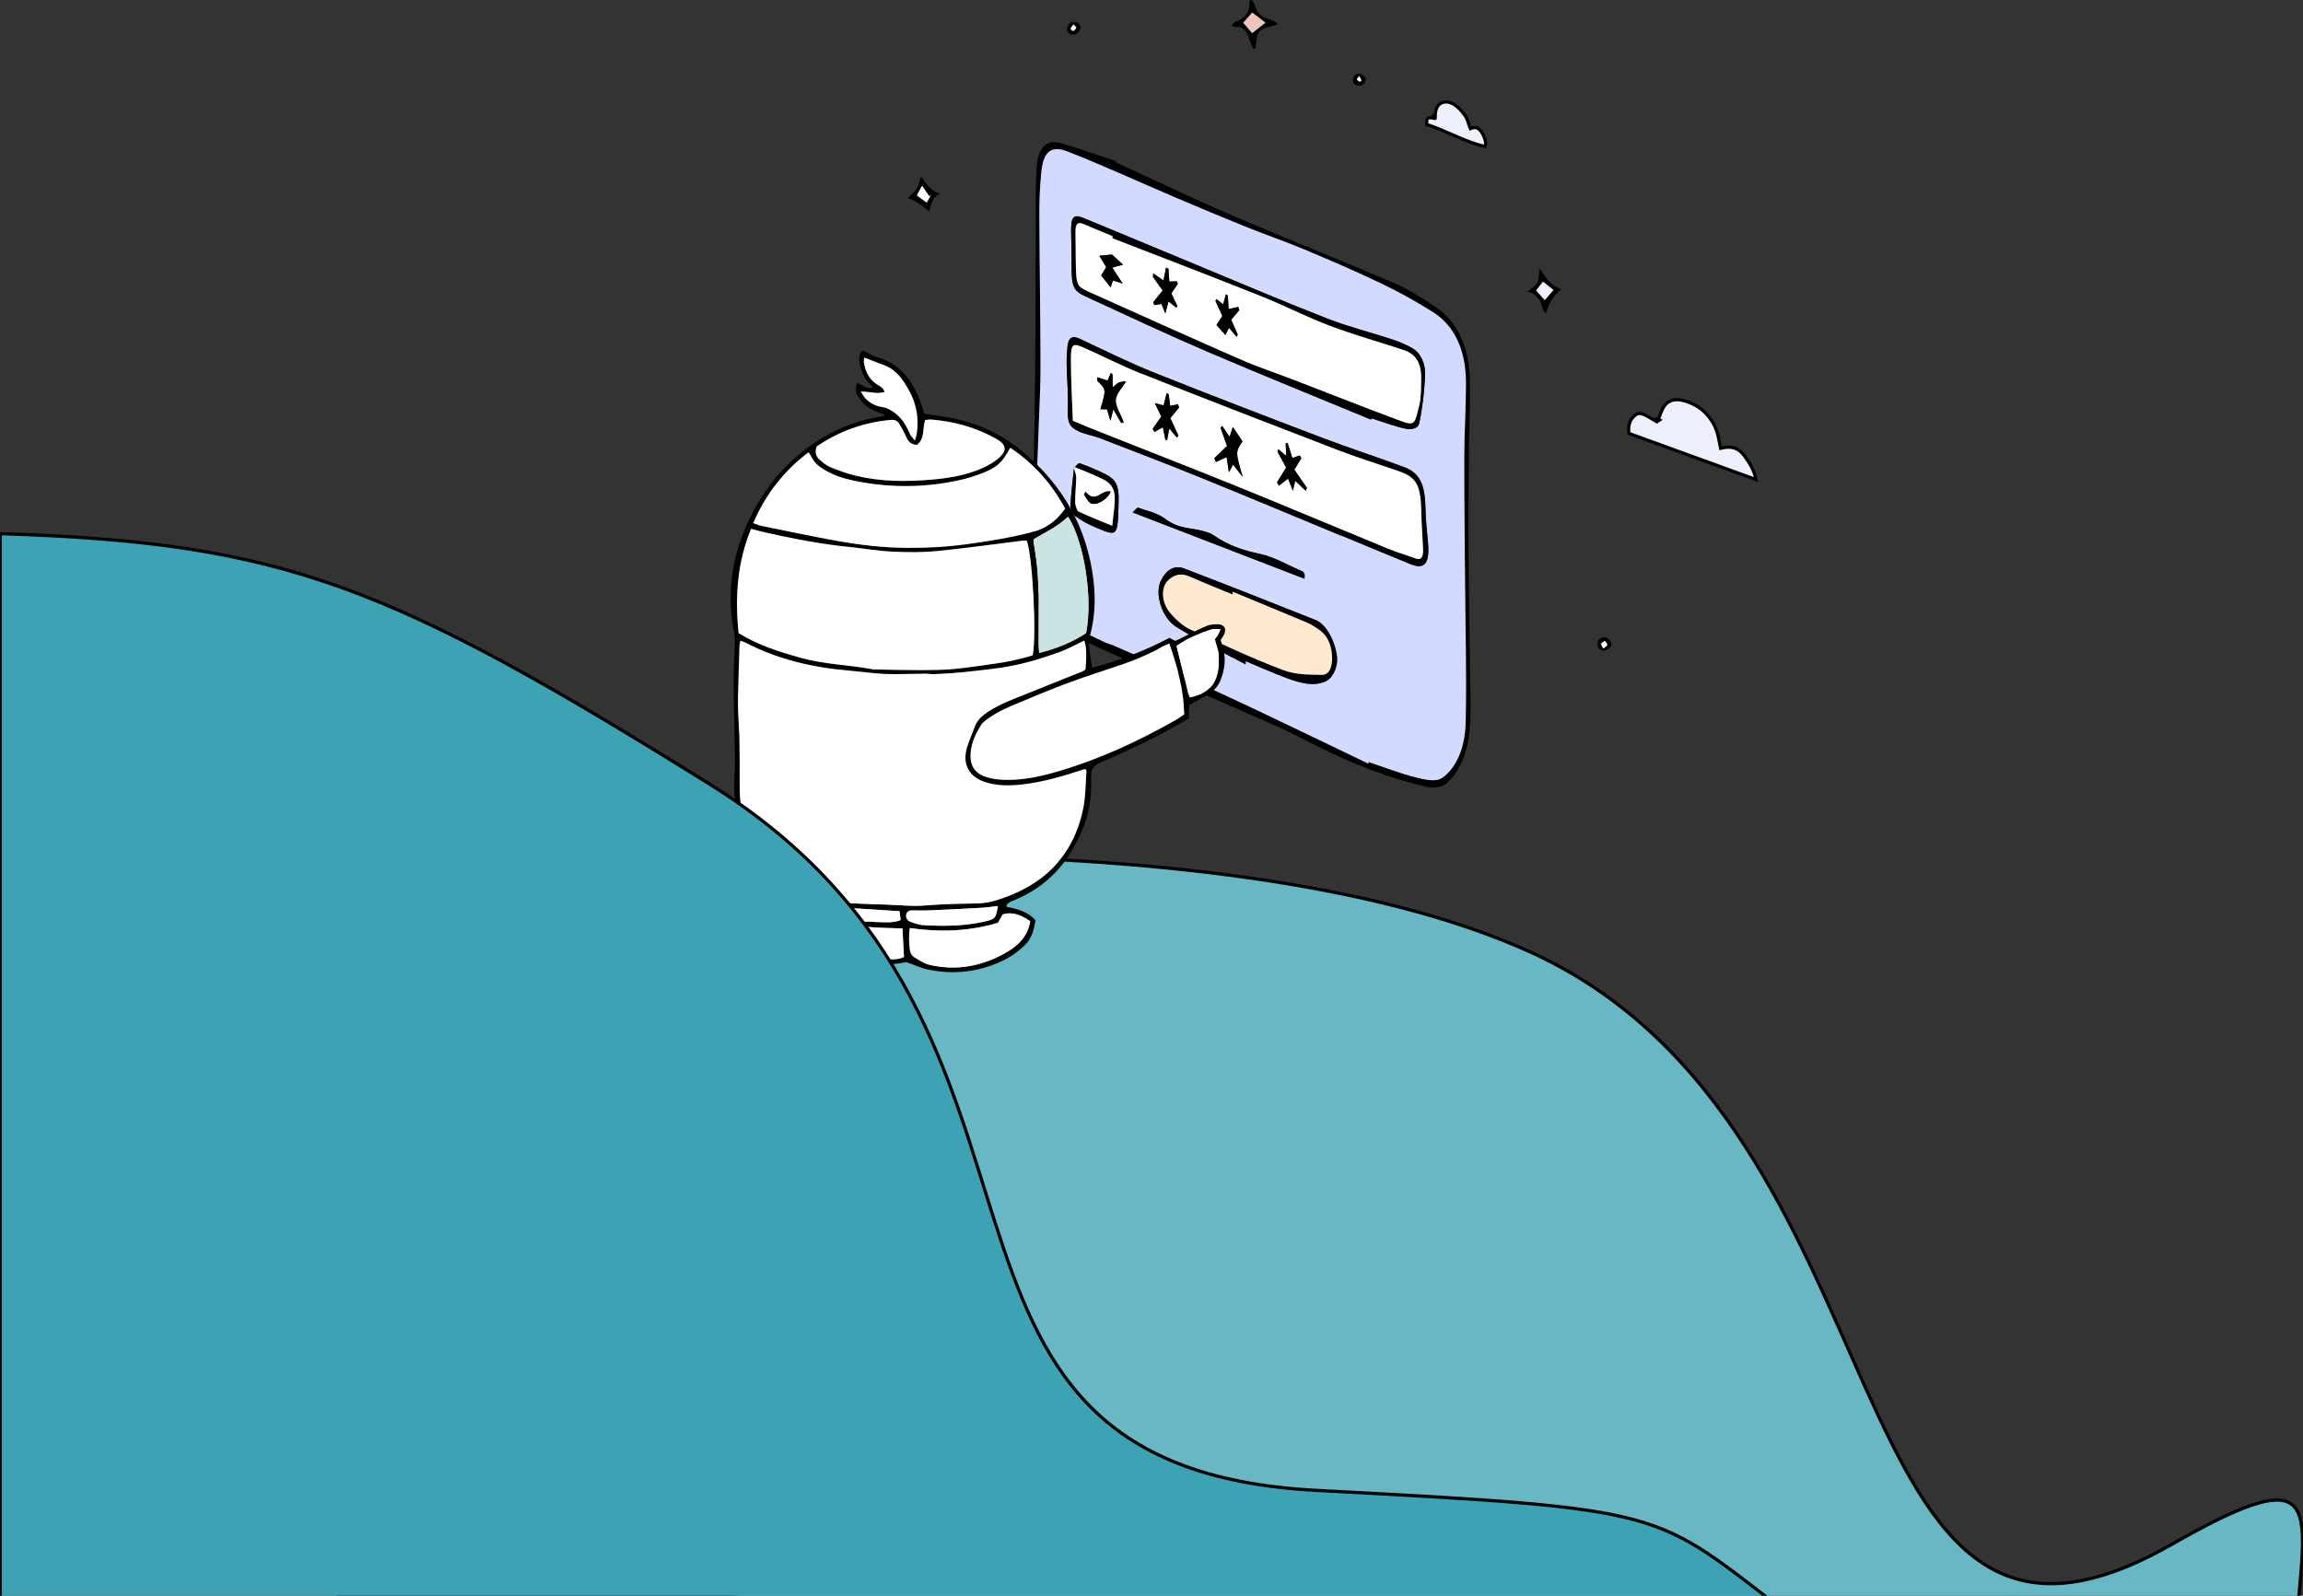 <svg xmlns="http://www.w3.org/2000/svg" width="720" height="499" fill="none" viewBox="0 0 720 499"><rect x="0" y="0" width="720" height="499" fill="#333333" stroke="none"/><g clip-path="url(#clip0_424_3)"><path fill="#000" d="M427.832 238.816C427.838 238.646 427.848 238.477 427.854 238.302C432.847 239.959 437.861 241.921 442.823 243.147C445.659 243.848 448.973 244.674 451.077 243.117C455.34 239.982 458.051 233.795 458.222 225.856C458.548 210.854 458.122 195.501 458.013 180.299C457.92 167.691 457.749 155.05 457.787 142.5C457.808 134.816 458.334 127.345 458.309 119.646C458.281 109.56 454.762 101.894 448.105 97.676C442.752 94.275 437.336 91.285 431.927 88.699C423.912 84.857 415.881 81.406 407.854 78.038C401.907 75.541 395.956 73.536 390.006 71.134C382.411 68.074 374.816 64.89 367.221 61.653C356.109 56.921 344.998 51.796 333.893 47.426C328.468 45.289 326.174 47.529 325.539 53.945C325.12 58.183 324.918 62.597 324.936 67.065C324.998 82.885 325.272 98.792 325.306 114.605C325.319 121.149 324.924 127.524 324.712 133.975C324.252 147.883 323.565 161.687 323.41 175.725C323.31 184.599 325.704 189.83 331.527 193.722C336.057 196.744 340.736 198.533 345.352 200.824C346.294 201.291 347.249 201.466 348.194 201.881C355.873 205.254 363.549 208.586 371.225 212.048C378.553 215.357 385.88 218.732 393.205 222.207C404.748 227.688 416.289 233.272 427.832 238.816ZM348.903 50.793C360.798 56.247 372.686 61.977 384.581 67.085C401.751 74.466 418.922 81.248 436.092 88.628C440.538 90.542 445.015 93.416 449.405 96.423C455.175 100.379 459.033 108.032 459.459 116.908C459.804 124.15 459.329 131.139 459.273 138.268C459.186 149.015 459.055 159.744 459.111 170.546C459.179 183.676 459.447 196.883 459.587 210.038C459.649 215.937 459.96 222.006 459.528 227.628C458.94 235.265 456.409 241.134 452.476 244.76C450.819 246.287 448.233 246.547 445.957 246.026C434.554 243.42 423.091 239.036 411.613 233.228C407.31 231.048 403.004 228.79 398.695 226.886C378.596 217.995 358.494 209.438 338.404 200.212C334.406 198.374 330.318 194.592 326.537 190.808C323.668 187.933 321.911 183.454 322.088 178.273C322.632 162.096 323.214 145.934 323.472 129.624C323.761 111.383 323.702 92.987 323.808 74.664C323.854 67.12 323.621 59.416 324.103 52.114C324.52 45.8 327.52 43.469 331.863 44.818C337.534 46.582 343.21 48.512 348.887 50.375C348.894 50.517 348.9 50.653 348.903 50.793Z"/><path fill="#D2DAFF" d="M407.85 180.991C407.859 180.55 407.869 180.108 407.878 179.671C407.688 179.353 407.499 178.834 407.309 178.755C402.835 176.811 398.293 174.135 393.91 173.22C388.988 172.187 384.2 170.736 379.313 167.327C378.331 166.642 377.271 166.409 376.251 166.106C372.355 164.967 368.615 165.483 364.515 162.4C361.766 160.337 358.754 159.822 355.863 158.782C355.437 158.63 355.036 159.426 354.094 160.239C372.564 167.367 390.207 174.182 407.85 180.991ZM389.414 207.755L389.436 206.753C393.913 208.608 398.396 210.647 402.866 212.264C406.805 213.689 410.726 214.657 414.282 213.146C416.745 212.096 418.448 208.395 417.929 204.922C417.183 199.933 414.425 195.135 411.329 193.905C397.625 188.449 383.924 183.033 370.223 177.784C367.095 176.584 364.648 178.254 363.019 181.402C360.862 185.567 363.184 193.264 367.844 196.109C374.989 200.477 382.22 203.922 389.414 207.755ZM428.692 131.239C428.698 131.089 428.705 130.943 428.708 130.791C432.398 131.95 436.11 133.387 439.76 134.137C441.184 134.425 443.341 133.935 443.662 132.501C444.687 127.877 445.25 122.773 445.536 117.613C445.745 113.838 444.212 110.396 441.473 108.84C439.343 107.632 437.173 106.762 435.034 106.063C428.328 103.86 421.632 102.226 414.923 99.61C401.909 94.545 388.885 88.978 375.865 83.585C363.455 78.445 351.041 73.226 338.63 68.133C335.48 66.838 334.756 67.951 334.877 72.734C334.977 76.627 335.002 80.489 335.023 84.349C335.055 89.517 335.723 91.01 339.196 92.607C351.781 98.395 364.369 104.346 376.957 109.747C394.202 117.144 411.447 124.096 428.692 131.239ZM419.306 167.519C419.306 167.5 419.306 167.476 419.306 167.452C426.553 170.454 433.797 173.492 441.044 176.442C445.533 178.272 447.094 176.006 446.391 169.176C446.024 165.614 445.717 162.042 445.633 158.563C445.455 151.347 443.761 147.857 438.976 146.076C430.613 142.957 422.263 140.284 413.9 137.102C396.12 130.341 378.34 123.532 360.557 116.42C352.89 113.35 345.221 109.546 337.554 105.934C335.412 104.927 334.013 105.31 333.715 108.507C333.556 110.213 333.441 111.972 333.478 113.764C333.568 118.276 333.994 122.941 333.842 127.328C333.687 131.934 334.119 133.464 337.333 134.93C339.469 135.901 341.614 136.152 343.76 136.979C354.109 140.969 364.462 144.917 374.815 149.123C389.644 155.146 404.474 161.375 419.306 167.519ZM335.745 146.487C335.35 150.434 334.856 154.33 334.644 158.376C334.604 159.136 335.614 161.011 336.261 161.465C338.191 162.821 340.184 163.948 342.152 164.768C349.483 167.823 349.461 168.327 349.722 156.493C349.822 152.002 348.846 149.955 345.886 148.437C343.138 147.03 340.371 145.889 337.619 144.883C337.082 144.684 336.569 145.645 336.046 146.076C335.947 146.212 335.844 146.347 335.745 146.487ZM427.831 238.815C416.291 233.273 404.747 227.687 393.204 222.206C385.879 218.731 378.551 215.356 371.224 212.048C363.548 208.586 355.872 205.253 348.196 201.882C347.248 201.465 346.296 201.291 345.351 200.823C340.738 198.534 336.059 196.744 331.529 193.723C325.703 189.83 323.312 184.6 323.409 175.725C323.567 161.688 324.251 147.882 324.711 133.975C324.926 127.525 325.317 121.148 325.305 114.604C325.271 98.796 324.997 82.884 324.935 67.064C324.919 62.598 325.118 58.182 325.538 53.944C326.172 47.529 328.467 45.289 333.892 47.426C344.997 51.796 356.111 56.922 367.219 61.657C374.815 64.894 382.41 68.073 390.005 71.133C395.955 73.536 401.906 75.54 407.856 78.039C415.88 81.406 423.911 84.861 431.928 88.7C437.335 91.289 442.754 94.281 448.104 97.675C454.76 101.898 458.28 109.56 458.311 119.647C458.333 127.344 457.807 134.815 457.785 142.5C457.748 155.049 457.922 167.692 458.012 180.299C458.121 195.501 458.547 210.853 458.224 225.857C458.05 233.794 455.339 239.982 451.079 243.123C448.972 244.674 445.657 243.847 442.822 243.147C437.86 241.92 432.846 239.958 427.853 238.302C427.846 238.477 427.84 238.646 427.831 238.815Z"/><path fill="#000" d="M335.403 131.592C337.891 132.623 340.288 133.654 342.681 134.602C357.349 140.419 372.014 146.11 386.682 152.061C402.376 158.428 418.073 165.064 433.767 171.517C436.692 172.719 439.618 173.562 442.546 174.645C444.324 175.305 445.018 174.184 444.906 171.666C444.732 167.766 444.418 163.814 444.349 159.958C444.206 151.87 442.876 149.302 437.538 147.431C431.167 145.195 424.804 143.253 418.43 140.805C397.722 132.859 377.013 124.823 356.302 116.627C350.447 114.308 344.584 111.247 338.724 108.671C335.372 107.196 334.803 107.55 334.797 112.299C334.788 118.533 335.176 124.936 335.403 131.592ZM419.307 167.52C404.474 161.376 389.645 155.143 374.812 149.123C364.462 144.918 354.11 140.97 343.76 136.98C341.615 136.153 339.47 135.902 337.334 134.931C334.119 133.465 333.684 131.934 333.843 127.324C333.992 122.941 333.569 118.277 333.476 113.764C333.442 111.968 333.554 110.213 333.715 108.508C334.014 105.307 335.41 104.927 337.555 105.935C345.221 109.547 352.891 113.351 360.558 116.417C378.341 123.533 396.121 130.338 413.901 137.104C422.26 140.279 430.614 142.958 438.974 146.076C443.762 147.858 445.453 151.347 445.633 158.564C445.717 162.038 446.025 165.615 446.392 169.177C447.091 176.006 445.534 178.269 441.044 176.443C433.798 173.494 426.554 170.455 419.307 167.453C419.307 167.477 419.307 167.496 419.307 167.52Z"/><path fill="#000" d="M347.81 74.504C347.807 74.278 347.804 74.056 347.801 73.83C344.782 72.579 341.76 71.376 338.741 70.058C337.044 69.317 336.158 69.865 336.232 72.621C336.332 76.38 336.254 80.079 336.369 83.844C336.524 89.078 336.81 89.637 340.33 91.214C356.101 98.303 371.876 105.426 387.651 112.324C393.25 114.778 398.855 116.616 404.461 118.774C415.643 123.081 426.832 127.538 438.015 131.672C442.57 133.357 442.293 132.242 443.661 127.012C444.298 124.579 444.289 121.471 444.329 118.565C444.407 113.323 442.483 110.692 438.988 109.517C431.259 106.924 423.543 104.815 415.811 101.9C408.574 99.175 401.321 95.428 394.08 92.539C378.653 86.384 363.233 80.5 347.81 74.504ZM428.695 131.241C411.449 124.098 394.201 117.145 376.959 109.749C364.368 104.347 351.783 98.397 339.195 92.608C335.722 91.011 335.057 89.514 335.026 84.352C335.001 80.49 334.976 76.623 334.877 72.735C334.755 67.952 335.483 66.84 338.632 68.13C351.043 73.228 363.454 78.445 375.865 83.586C388.885 88.979 401.908 94.546 414.925 99.612C421.631 102.222 428.328 103.861 435.034 106.064C437.173 106.763 439.346 107.634 441.472 108.841C444.211 110.397 445.747 113.835 445.536 117.614C445.25 122.774 444.69 127.879 443.661 132.502C443.344 133.937 441.186 134.427 439.759 134.133C436.109 133.383 432.397 131.951 428.71 130.793C428.704 130.939 428.701 131.091 428.695 131.241Z"/><path fill="#000" d="M385.377 185.048C385.377 185.336 385.377 185.618 385.38 185.907C380.891 184.047 376.401 182.289 371.912 180.29C369.223 179.095 367.044 179.701 365.144 181.515C362.952 183.611 363.046 188.253 365.663 191.465C367.557 193.787 369.857 195.784 372.005 196.789C381.656 201.303 391.321 205.795 400.968 209.485C405.081 211.059 409.216 210.956 413.245 211.044C415.537 211.093 416.681 208.592 416.429 204.876C416.189 201.342 414.787 198.591 412.496 196.995C411.153 196.056 409.776 195.198 408.414 194.619C400.735 191.376 393.056 188.229 385.377 185.048ZM389.412 207.754C382.221 203.923 374.99 200.477 367.846 196.11C363.185 193.265 360.863 185.567 363.021 181.402C364.65 178.254 367.096 176.585 370.224 177.785C383.925 183.034 397.626 188.45 411.327 193.905C414.424 195.135 417.184 199.933 417.93 204.923C418.45 208.395 416.746 212.097 414.284 213.141C410.727 214.658 406.807 213.69 402.865 212.263C398.394 210.646 393.914 208.608 389.437 206.754L389.412 207.754Z"/><path fill="#000" d="M407.85 180.992C390.207 174.182 372.564 167.367 354.094 160.239C355.036 159.427 355.437 158.63 355.863 158.782C358.754 159.822 361.767 160.337 364.515 162.4C368.616 165.483 372.356 164.967 376.251 166.107C377.271 166.409 378.331 166.642 379.313 167.327C384.201 170.736 388.988 172.187 393.91 173.22C398.293 174.135 402.835 176.812 407.309 178.756C407.499 178.834 407.688 179.354 407.878 179.672C407.869 180.108 407.859 180.55 407.85 180.992Z"/><path fill="#000" d="M336.046 146.073C336.571 145.649 337.081 144.687 337.619 144.881C340.373 145.887 343.14 147.029 345.885 148.439C348.845 149.957 349.821 152 349.722 156.495C349.461 168.324 349.486 167.822 342.152 164.765C340.184 163.945 338.191 162.818 336.263 161.464C335.614 161.008 334.606 159.134 334.644 158.374C334.858 154.333 335.349 150.436 335.744 146.485C335.999 147.414 336.478 148.441 336.465 149.251C336.425 151.907 336.111 154.445 336.114 157.119C336.114 157.958 336.767 159.771 337.146 159.952C340.697 161.604 344.25 163.005 347.726 164.444C347.981 162.188 348.167 160.503 348.357 158.823C348.963 153.498 348.099 151.425 344.312 149.603C341.561 148.281 338.803 147.239 336.046 146.073Z"/><path fill="#fff" d="M365.883 130.778C366.878 129.552 367.758 128.47 368.638 127.388C368.504 127.074 368.37 126.755 368.237 126.441C367.459 126.603 366.682 126.76 365.827 126.937C365.672 125.666 365.529 124.495 365.383 123.328C365.165 123.19 364.944 123.055 364.727 122.917C364.397 124.309 364.064 125.704 363.806 126.79C362.843 126.539 361.941 126.31 361.043 126.081C361.702 127.432 362.358 128.782 363.07 130.245C362.177 131.524 361.273 132.816 360.368 134.108L360.9 135.109C361.758 134.617 362.613 134.123 363.545 133.59C363.847 135.065 364.092 136.269 364.338 137.473L364.857 137.707C365.09 136.491 365.327 135.281 365.569 134.026C366.468 135.088 367.211 135.97 367.957 136.849C368.106 136.624 368.255 136.403 368.404 136.177C367.618 134.496 366.834 132.816 365.883 130.778ZM404.925 150.351C406.228 151.585 407.232 152.538 408.233 153.489C408.348 153.177 408.463 152.866 408.575 152.553C407.297 150.692 406.019 148.836 404.658 146.858C405.466 145.545 406.153 144.436 406.837 143.321C406.678 143.025 406.517 142.733 406.355 142.441C405.575 142.707 404.794 142.977 404.048 143.234C403.523 141.584 403.038 140.061 402.55 138.536C402.348 138.572 402.146 138.604 401.943 138.64C402.009 139.955 402.071 141.27 402.136 142.595C401.241 141.841 400.451 141.169 399.658 140.5C399.565 140.74 399.472 140.984 399.379 141.223C400.271 142.852 401.16 144.48 402.108 146.219C401.104 147.83 400.171 149.326 399.239 150.827C399.447 151.177 399.658 151.528 399.867 151.873C400.806 151.141 401.741 150.403 402.683 149.662C403.193 150.947 403.582 151.927 404.201 153.491C404.53 152.061 404.723 151.221 404.925 150.351ZM382.109 133.217C381.938 133.409 381.77 133.598 381.602 133.792C382.283 135.708 382.967 137.625 383.623 139.468C382.18 140.853 380.915 142.068 379.649 143.283C379.811 143.68 379.97 144.077 380.131 144.469C381.219 143.976 382.308 143.483 383.486 142.946C383.7 144.377 383.893 145.678 384.195 147.705C384.838 146.529 385.18 145.9 385.51 145.303C386.402 146.439 387.167 147.412 388.507 149.122C386.237 141.351 386.237 141.351 388.441 138.024C387.493 136.606 386.545 135.188 385.423 133.512C385.112 134.48 384.767 135.554 384.418 136.631C383.647 135.492 382.88 134.355 382.109 133.217ZM350.553 132.318C350.808 132.223 351.066 132.128 351.321 132.033C350.419 129.71 348.716 126.954 348.821 125.177C348.949 123.026 350.603 121.699 352.064 119.224C350.879 119.424 350.255 119.39 349.732 119.653C349.145 119.946 348.65 120.503 347.842 121.174V117.097C347.659 116.945 347.472 116.795 347.286 116.642C346.872 117.61 346.459 118.579 346.275 119.011C345.016 118.609 344.015 118.29 343.017 117.973C343.033 118.353 343.048 118.733 343.064 119.118C345.862 121.805 345.862 121.805 344.024 127.971C344.83 127.983 345.492 127.994 346.082 128.004C346.4 129.046 346.667 129.923 347.167 131.563C347.572 129.977 347.792 129.11 348.066 128.031C349.036 129.702 349.794 131.008 350.553 132.318ZM335.403 131.59C335.176 124.933 334.788 118.531 334.797 112.297C334.803 107.548 335.372 107.199 338.724 108.674C344.584 111.249 350.447 114.311 356.301 116.625C377.013 124.821 397.722 132.857 418.43 140.808C424.803 143.251 431.167 145.193 437.537 147.429C442.875 149.3 444.206 151.872 444.349 159.956C444.418 163.816 444.732 167.764 444.906 171.669C445.018 174.182 444.324 175.308 442.546 174.648C439.617 173.56 436.692 172.717 433.766 171.515C418.073 165.067 402.376 158.426 386.682 152.059C372.014 146.108 357.349 140.422 342.681 134.6C340.287 133.652 337.89 132.621 335.403 131.59Z"/><path fill="#fff" d="M345.846 83.527C345.234 84.552 344.684 85.474 344.273 86.161C345.389 87.563 346.247 88.641 347.233 89.878C347.466 89.151 347.743 88.293 347.939 87.689C348.874 87.995 349.621 88.233 351.004 88.681C349.816 86.872 349.235 85.984 347.724 83.682C349.017 83.336 349.994 83.075 351.11 82.775C349.428 81.24 348.318 80.23 347.628 79.599C346.185 79.739 345.038 79.853 343.686 79.987C344.509 81.34 345.15 82.386 345.846 83.527ZM382.146 98.802C381.499 99.804 380.915 100.711 380.315 101.641C381.419 102.879 382.258 103.816 383.113 104.774C383.495 103.984 383.862 103.226 384.217 102.5C385.115 103.577 385.839 104.442 386.567 105.314C386.694 105.084 386.825 104.855 386.952 104.625C386.29 103.125 385.631 101.625 384.907 99.984C385.818 98.915 386.648 97.941 387.478 96.968C387.36 96.641 387.242 96.314 387.123 95.987C386.157 96.2 385.193 96.414 384.108 96.654C384.018 95.094 383.94 93.763 383.862 92.433C383.663 92.293 383.467 92.159 383.268 92.019C382.976 93.076 382.687 94.135 382.395 95.193C381.708 94.644 381.021 94.096 380.334 93.548C380.215 93.725 380.1 93.902 379.982 94.078C380.694 95.633 381.406 97.188 382.146 98.802ZM364.323 98.016C364.761 96.348 365.031 95.32 365.311 94.258C366.256 95.008 367.021 95.613 367.789 96.223C367.885 96.057 367.979 95.894 368.075 95.728C367.469 94.433 366.863 93.137 366.207 91.74C366.937 90.663 367.587 89.706 368.237 88.749C368.143 88.485 368.047 88.224 367.954 87.965C367.164 87.998 366.375 88.035 365.582 88.07C365.479 86.667 365.383 85.358 365.286 84.053C365.044 83.919 364.801 83.785 364.562 83.653C364.276 85.082 363.993 86.507 363.751 87.724C362.569 86.899 361.559 86.198 360.548 85.492C360.514 85.856 360.48 86.221 360.449 86.586C361.425 87.953 362.404 89.322 363.499 90.853C362.411 92.189 361.459 93.362 360.508 94.534C360.642 94.824 360.775 95.114 360.909 95.404C361.643 95.282 362.38 95.165 363.116 95.044C363.437 95.833 363.757 96.622 364.323 98.016ZM347.808 74.505C363.231 80.5 378.655 86.386 394.078 92.54C401.322 95.425 408.572 99.171 415.809 101.9C423.541 104.816 431.258 106.92 438.986 109.517C442.484 110.693 444.405 113.324 444.331 118.562C444.287 121.471 444.296 124.579 443.659 127.012C442.291 132.242 442.568 133.358 438.013 131.672C426.831 127.539 415.645 123.078 404.459 118.775C398.857 116.617 393.251 114.774 387.652 112.326C371.874 105.422 356.103 98.3 340.328 91.215C336.809 89.637 336.526 89.079 336.367 83.845C336.255 80.081 336.33 76.38 336.23 72.622C336.156 69.865 337.042 69.317 338.742 70.06C341.761 71.377 344.78 72.58 347.799 73.83C347.802 74.052 347.805 74.278 347.808 74.505Z"/><path fill="#FFEAD1" d="M385.376 185.048C393.055 188.229 400.734 191.376 408.414 194.619C409.775 195.197 411.152 196.055 412.496 196.995C414.787 198.59 416.189 201.341 416.428 204.875C416.68 208.591 415.536 211.092 413.245 211.044C409.216 210.956 405.081 211.059 400.968 209.484C391.321 205.795 381.655 201.303 372.005 196.788C369.857 195.783 367.556 193.786 365.663 191.464C363.045 188.253 362.952 183.611 365.144 181.515C367.043 179.701 369.222 179.094 371.912 180.29C376.401 182.288 380.89 184.047 385.38 185.907C385.376 185.618 385.376 185.335 385.376 185.048Z"/><path fill="#fff" d="M339.385 153.781C339.22 154.067 339.059 154.355 338.894 154.636C339.525 155.535 340.113 156.779 340.803 157.262C342.429 158.4 346.225 156.341 347.254 153.73C344.35 152.939 342.566 157.728 339.385 153.781ZM336.046 146.075C338.801 147.24 341.561 148.283 344.313 149.604C348.099 151.422 348.964 153.5 348.358 158.82C348.168 160.504 347.981 162.19 347.726 164.441C344.251 163.001 340.697 161.606 337.147 159.948C336.764 159.771 336.115 157.959 336.115 157.121C336.111 154.447 336.425 151.908 336.463 149.246C336.475 148.442 336 147.416 335.745 146.486C335.844 146.35 335.947 146.211 336.046 146.075Z"/><path fill="#000" d="M350.553 132.317C349.795 131.011 349.036 129.701 348.066 128.03C347.792 129.109 347.572 129.976 347.167 131.562C346.667 129.922 346.4 129.045 346.082 128.003C345.495 127.995 344.83 127.982 344.024 127.97C345.862 121.804 345.862 121.804 343.064 119.117C343.048 118.737 343.033 118.352 343.017 117.972C344.015 118.289 345.016 118.608 346.275 119.015C346.459 118.578 346.872 117.609 347.286 116.641C347.472 116.794 347.659 116.948 347.842 117.096V121.173C348.65 120.502 349.145 119.945 349.735 119.653C350.255 119.389 350.88 119.423 352.064 119.228C350.603 121.703 348.949 123.025 348.821 125.181C348.716 126.953 350.419 129.709 351.321 132.032C351.066 132.127 350.808 132.222 350.553 132.317Z"/><path fill="#000" d="M382.108 133.217C382.879 134.355 383.65 135.494 384.421 136.628C384.769 135.555 385.114 134.481 385.425 133.513C386.544 135.189 387.492 136.607 388.44 138.02C386.236 141.351 386.236 141.351 388.506 149.122C387.166 147.413 386.404 146.441 385.509 145.303C385.182 145.901 384.837 146.529 384.197 147.706C383.895 145.679 383.699 144.377 383.488 142.948C382.307 143.484 381.218 143.977 380.133 144.471C379.972 144.073 379.81 143.676 379.648 143.283C380.914 142.068 382.179 140.854 383.625 139.469C382.966 137.62 382.285 135.709 381.601 133.793C381.772 133.6 381.94 133.411 382.108 133.217Z"/><path fill="#000" d="M404.924 150.35C404.722 151.224 404.529 152.064 404.203 153.49C403.584 151.931 403.192 150.945 402.686 149.667C401.744 150.407 400.805 151.139 399.869 151.877C399.657 151.526 399.449 151.176 399.238 150.825C400.17 149.329 401.106 147.829 402.11 146.219C401.162 144.485 400.27 142.855 399.378 141.221C399.471 140.982 399.564 140.743 399.657 140.504C400.45 141.172 401.243 141.841 402.135 142.598C402.073 141.269 402.008 139.958 401.946 138.644C402.148 138.608 402.35 138.572 402.552 138.536C403.037 140.059 403.522 141.582 404.047 143.232C404.793 142.976 405.574 142.71 406.354 142.439C406.516 142.731 406.677 143.028 406.839 143.32C406.152 144.434 405.465 145.549 404.657 146.857C406.018 148.834 407.296 150.695 408.577 152.553C408.462 152.864 408.347 153.181 408.235 153.494C407.231 152.541 406.23 151.59 404.924 150.35Z"/><path fill="#000" d="M365.883 130.779C366.835 132.816 367.618 134.496 368.405 136.178C368.255 136.403 368.106 136.624 367.957 136.85C367.211 135.971 366.468 135.088 365.569 134.026C365.327 135.281 365.091 136.491 364.857 137.707L364.338 137.473C364.093 136.269 363.847 135.066 363.545 133.59C362.613 134.123 361.758 134.617 360.9 135.11L360.368 134.109C361.273 132.816 362.178 131.524 363.07 130.246C362.358 128.782 361.702 127.432 361.043 126.082C361.941 126.31 362.843 126.54 363.807 126.79C364.065 125.704 364.397 124.309 364.727 122.918C364.944 123.056 365.165 123.19 365.383 123.328C365.529 124.495 365.672 125.666 365.827 126.938C366.682 126.76 367.46 126.603 368.237 126.441C368.371 126.755 368.504 127.074 368.638 127.388C367.758 128.47 366.878 129.553 365.883 130.779Z"/><path fill="#000" d="M364.324 98.016C363.758 96.622 363.438 95.833 363.117 95.044C362.377 95.164 361.644 95.281 360.907 95.403C360.776 95.114 360.643 94.824 360.509 94.534C361.46 93.361 362.412 92.189 363.497 90.851C362.402 89.32 361.426 87.953 360.447 86.585C360.481 86.22 360.515 85.856 360.546 85.49C361.56 86.198 362.57 86.899 363.748 87.722C363.991 86.505 364.277 85.081 364.56 83.656C364.802 83.785 365.045 83.919 365.287 84.053C365.384 85.358 365.477 86.666 365.58 88.069C366.375 88.034 367.165 87.997 367.955 87.965C368.048 88.224 368.141 88.483 368.238 88.748C367.585 89.704 366.935 90.661 366.208 91.74C366.864 93.137 367.47 94.433 368.076 95.728C367.98 95.894 367.883 96.055 367.79 96.223C367.022 95.612 366.257 95.008 365.312 94.257C365.032 95.32 364.762 96.348 364.324 98.016Z"/><path fill="#000" d="M382.146 98.801C381.406 97.186 380.694 95.632 379.982 94.077C380.1 93.901 380.218 93.724 380.336 93.548C381.023 94.096 381.71 94.644 382.398 95.192C382.687 94.134 382.979 93.076 383.268 92.018C383.467 92.157 383.666 92.293 383.862 92.431C383.94 93.762 384.017 95.092 384.111 96.654C385.192 96.417 386.159 96.2 387.123 95.986C387.241 96.312 387.359 96.639 387.478 96.966C386.647 97.94 385.817 98.918 384.906 99.987C385.631 101.624 386.293 103.124 386.952 104.624C386.825 104.854 386.697 105.083 386.567 105.312C385.842 104.447 385.115 103.575 384.216 102.499C383.865 103.23 383.498 103.984 383.116 104.774C382.261 103.816 381.421 102.879 380.318 101.641C380.918 100.711 381.499 99.802 382.146 98.801Z"/><path fill="#000" d="M345.846 83.527C345.15 82.385 344.509 81.339 343.686 79.987C345.038 79.853 346.185 79.739 347.628 79.599C348.318 80.229 349.428 81.24 351.11 82.775C349.994 83.074 349.017 83.336 347.724 83.682C349.235 85.984 349.816 86.872 351.004 88.681C349.62 88.232 348.874 87.995 347.939 87.689C347.743 88.293 347.466 89.151 347.233 89.878C346.247 88.641 345.389 87.562 344.273 86.161C344.684 85.474 345.234 84.552 345.846 83.527Z"/><path fill="#000" d="M339.386 153.781C342.566 157.728 344.351 152.939 347.254 153.73C346.225 156.341 342.429 158.4 340.803 157.262C340.113 156.779 339.526 155.535 338.895 154.636C339.059 154.355 339.221 154.067 339.386 153.781Z"/><path fill="#67B7C5" stroke="#000" d="M478.42 297.709C381.077 253.462 184.544 267.29 105.729 279.734V499.227H226.766C226.766 499.227 715.933 529.719 718.707 499.227L718.753 498.724C721.492 468.618 722.446 458.139 678.914 482.993C569.886 545.239 600.099 353.018 478.42 297.709Z"/><path fill="#EEEFFC" stroke="#000" d="M517.781 131.771L517.815 131.423L518.143 131.793L518.153 131.787L518.837 131.336L518.455 131.13C518.542 130.903 518.627 130.678 518.712 130.454C519.04 129.582 519.359 128.737 519.746 127.939C520.59 126.216 521.814 125.333 523.3 125.075C524.793 124.816 526.579 125.183 528.561 126.025L528.561 126.025C530.415 126.812 532.065 127.927 533.442 129.385C534.816 130.839 535.946 132.662 536.741 134.906C536.975 135.573 537.135 136.254 537.287 137.009C537.337 137.26 537.387 137.523 537.44 137.796C537.541 138.326 537.65 138.894 537.781 139.485L537.94 140.2L538.464 140.077C539.728 139.78 540.971 139.712 542.151 140.081C543.308 140.443 544.425 141.228 545.48 142.707C547.037 144.893 548.525 147.212 548.96 149.964C535.565 145.098 522.446 140.332 509.251 135.533C508.878 132.656 509.782 130.933 511.323 129.745L511.324 129.745C512.16 129.097 513.114 129.24 514.189 129.726C514.738 129.973 515.312 130.307 515.918 130.673C516.031 130.742 516.146 130.812 516.262 130.882C516.756 131.183 517.271 131.496 517.781 131.771Z"/><path fill="#EEEFFC" stroke="#000" d="M451.996 31.888L451.996 31.888L451.998 31.888C454.176 31.798 456.257 33.637 458.228 36.427C458.433 36.719 458.613 37.143 458.813 37.724C458.874 37.902 458.939 38.099 459.007 38.305C459.142 38.718 459.29 39.17 459.453 39.594L459.7 40.234L460.139 40.065C460.878 39.78 461.532 39.849 462.094 40.191C462.651 40.529 463.236 41.207 463.796 42.407L463.796 42.408C464.354 43.599 464.715 44.809 464.221 45.8C461.202 45.149 458.156 43.9 455.068 42.559C454.647 42.377 454.225 42.192 453.802 42.008C451.226 40.881 448.618 39.741 446.015 38.911C446.01 38.445 446.023 38.077 446.06 37.784C446.11 37.39 446.2 37.168 446.325 37.035C446.447 36.904 446.633 36.827 446.953 36.813C447.28 36.8 447.717 36.855 448.317 36.964L448.215 36.433L448.674 36.63C448.672 34.932 449.019 33.77 449.597 33.024C450.174 32.278 450.998 31.923 451.996 31.888Z"/><path fill="#000" d="M391.933 15.343C391.653 14.843 391.333 14.353 391.123 13.823C390.783 12.973 390.563 12.073 390.223 11.223C389.523 9.463 388.453 8.203 386.303 8.443C385.973 8.483 385.623 8.283 384.963 8.113C385.443 7.583 385.703 7.063 386.103 6.913C388.983 5.833 390.833 4.083 390.533 0.743C390.523 0.583 390.663 0.403 390.743 0.253C390.783 0.183 390.873 0.133 391.233 -0.197C391.593 0.373 392.123 0.873 392.243 1.453C392.823 4.133 394.583 5.483 397.103 6.143C397.953 6.363 398.753 6.753 399.593 7.603C398.693 7.843 397.803 8.103 396.903 8.333C393.743 9.153 392.943 10.093 392.723 13.263C392.673 13.933 392.543 14.593 392.443 15.263C392.273 15.293 392.113 15.313 391.943 15.343H391.933ZM391.473 10.373C393.003 9.173 394.423 8.043 395.653 7.083C394.283 6.043 392.863 4.973 391.493 3.923C390.543 5.003 389.543 6.113 388.673 7.103C389.703 8.293 390.633 9.383 391.483 10.373H391.473Z"/><path fill="#000" d="M488.143 90.463C485.696 92.356 484.12 94.833 483.413 97.893C481.783 96.973 482.243 95.063 481.353 93.893C480.443 92.693 479.513 91.563 477.543 91.233C478.603 90.273 480.013 89.493 480.623 88.303C481.223 87.133 481.013 85.553 481.393 84.033C483.143 86.633 484.703 89.323 488.143 90.463V90.463ZM480.233 90.833C481.233 91.953 482.073 92.903 482.933 93.853C483.823 92.823 484.693 91.823 485.683 90.683C484.583 89.803 483.523 88.973 482.393 88.063C481.653 89.023 480.993 89.863 480.233 90.833V90.833Z"/><path fill="#000" d="M501.443 199.263C502.553 199.213 503.813 200.413 503.783 201.493C503.763 202.333 502.463 203.433 501.443 203.483C500.363 203.533 499.393 202.543 499.393 201.383C499.393 200.203 500.243 199.323 501.443 199.273V199.263ZM501.223 202.833C501.793 202.333 502.433 202.033 502.493 201.653C502.553 201.273 502.013 200.813 501.743 200.393C501.353 200.693 500.733 200.933 500.633 201.313C500.533 201.673 500.953 202.193 501.233 202.843L501.223 202.833Z"/><path fill="#000" d="M426.993 24.343C426.963 26.013 426.043 26.833 424.783 26.783C423.543 26.743 422.893 26.053 422.983 24.863C423.063 23.753 424.163 22.733 425.273 23.043C426.003 23.243 426.573 24.013 426.983 24.343H426.993ZM424.883 23.793C424.533 24.333 424.143 24.733 424.213 24.853C424.403 25.173 424.783 25.403 425.133 25.573C425.203 25.613 425.653 25.193 425.613 25.083C425.493 24.713 425.233 24.383 424.873 23.793H424.883Z"/><path fill="#000" d="M337.763 8.613C337.703 9.873 336.643 10.893 335.443 10.833C334.253 10.773 333.493 9.983 333.603 8.913C333.713 7.763 334.723 6.783 335.743 6.823C336.943 6.873 337.813 7.643 337.773 8.613H337.763ZM335.603 7.643C335.193 8.213 334.803 8.573 334.703 9.003C334.663 9.183 335.403 9.773 335.523 9.713C335.923 9.483 336.293 9.083 336.483 8.663C336.543 8.523 336.023 8.123 335.603 7.643Z"/><path fill="#F0C3BA" d="M391.473 10.373C390.623 9.383 389.683 8.293 388.663 7.103C389.543 6.113 390.533 5.003 391.483 3.923C392.863 4.963 394.273 6.043 395.643 7.083C394.423 8.043 392.993 9.173 391.463 10.373H391.473Z"/><path fill="#EEEFFC" d="M480.243 90.833C480.993 89.863 481.653 89.023 482.403 88.063C483.543 88.963 484.593 89.803 485.693 90.683C484.703 91.823 483.833 92.833 482.943 93.853C482.093 92.903 481.243 91.953 480.243 90.833V90.833Z"/><path fill="#000" d="M290.553 66.183C287.573 63.676 285.313 62.273 283.773 61.973C284.783 60.943 285.873 60.143 286.543 59.073C287.203 58.023 287.433 56.703 287.963 55.203C289.633 57.523 291.013 59.843 294.013 60.553C291.393 61.583 290.993 63.863 290.563 66.173L290.553 66.183ZM291.193 60.803C290.983 61.013 290.773 61.213 290.563 61.423C289.813 60.323 289.053 59.233 288.263 58.083C287.683 59.153 287.163 60.103 286.623 61.093C287.693 61.893 288.693 62.633 289.693 63.383C290.193 62.523 290.683 61.663 291.183 60.803H291.193Z"/><path fill="#fff" d="M291.193 60.803C290.693 61.663 290.193 62.523 289.703 63.383C288.693 62.633 287.693 61.883 286.633 61.093C287.173 60.103 287.693 59.153 288.273 58.083C289.063 59.233 289.813 60.323 290.573 61.423C290.783 61.213 290.993 61.013 291.203 60.803H291.193Z"/><path fill="#fff" d="M501.223 202.843C500.943 202.193 500.523 201.683 500.623 201.313C500.733 200.933 501.343 200.693 501.733 200.393C502.013 200.813 502.543 201.283 502.483 201.653C502.423 202.033 501.793 202.333 501.213 202.833L501.223 202.843Z"/><path fill="#fff" d="M424.883 23.793C425.233 24.383 425.493 24.703 425.623 25.083C425.663 25.193 425.213 25.613 425.143 25.573C424.793 25.403 424.423 25.163 424.223 24.853C424.153 24.733 424.543 24.333 424.893 23.793H424.883Z"/><path fill="#fff" d="M335.603 7.633C336.023 8.103 336.543 8.503 336.483 8.653C336.303 9.073 335.923 9.473 335.523 9.703C335.403 9.773 334.663 9.173 334.703 8.993C334.803 8.573 335.193 8.213 335.603 7.633Z"/><path fill="#000" d="M258.798 283.522C260.386 285.829 260.927 286.467 262.654 286.867C265.365 287.495 268.038 288.405 270.903 288.221C272.136 288.142 273.385 288.364 274.627 288.368C276.88 288.375 279.173 288.711 281.575 287.707C281.461 286.808 281.349 285.94 281.222 284.95C273.59 284.464 266.203 283.994 258.798 283.522ZM311.984 283.326C310.194 283.524 308.481 283.792 306.759 283.89C301.18 284.203 295.599 284.471 290.017 284.717C288.468 284.784 286.913 284.698 285.361 284.705C284.507 284.709 283.672 284.812 283.371 285.812C283.071 286.81 283.525 287.866 284.667 288.275C286.016 288.759 287.435 289.256 288.845 289.329C295.158 289.652 301.458 289.635 307.683 288.213C311.088 287.434 311.314 287.294 311.984 283.326ZM270.235 111.835C270.162 112.35 270.019 112.746 270.065 113.119C270.43 116.022 271.567 118.468 274.102 120.164C274.985 120.755 276.119 121.201 276.57 122.572C274.101 123.302 271.809 122.453 269.124 122.422C269.771 123.399 270.114 124.155 270.664 124.705C272.012 126.052 273.647 126.934 275.554 127.241C278.032 127.641 279.884 128.994 281.564 130.818C282.945 132.319 283.724 134.082 284.562 135.862C284.831 136.429 285.333 136.886 286.012 137.758C286.314 136.693 286.542 136.132 286.628 135.551C287.338 130.651 286.447 125.974 284.001 121.747C282.252 118.724 280.255 115.72 276.732 114.34C274.623 113.512 272.503 112.709 270.235 111.835ZM367.836 201.996C369.044 206.944 370.235 211.846 371.447 216.743C371.565 217.22 371.811 217.665 371.989 218.101C377.702 216.953 380.543 213.89 380.958 208.44C381.068 207 381.111 205.524 380.917 204.101C380.726 202.692 380.196 201.33 379.797 199.886C380.113 199.457 380.454 199.067 380.711 198.628C380.993 198.146 381.199 197.619 381.589 196.788C380.428 196.788 379.58 196.597 378.859 196.821C374.998 198.016 371.29 199.567 367.836 201.996ZM259.556 287.582C259.033 291.088 259.884 294.239 262.521 296.364C265.609 298.853 269.187 300.603 273.409 300.296C275.791 300.123 278.184 300.093 280.564 299.898C281.324 299.835 282.057 299.447 282.609 299.271C282.44 296.055 282.291 293.191 282.143 290.342C278.217 290.172 274.488 290.238 270.821 289.791C267.137 289.341 263.516 288.382 259.556 287.582ZM312.004 288.574C302.892 291.308 293.776 291.563 284.458 290.219C284.033 292.775 284.207 295.047 284.506 297.285C284.603 298.019 285.163 298.927 285.784 299.313C287.352 300.283 288.994 301.36 290.751 301.761C299.008 303.643 306.852 302.186 314.177 298.091C318.053 295.924 321.289 293.073 322.078 288.08C319.498 286.33 316.823 284.982 313.462 285.953C312.937 286.897 312.441 287.79 312.004 288.574ZM333.913 161.575C330.658 164.683 326.799 166.513 323.135 168.624C323.135 169.168 323.064 169.59 323.146 169.981C324.383 175.918 324.683 181.935 324.695 187.974C324.704 192.549 324.658 197.127 324.663 201.702C324.665 202.489 324.804 203.275 324.895 204.228C330.31 202.867 335.159 200.899 339.519 198.07C341.824 186.896 338.791 169.081 333.913 161.575ZM255.294 139.63C254.634 141.567 255.178 142.877 256.373 143.88C257.399 144.74 258.478 145.657 259.695 146.144C262.289 147.179 264.941 148.146 267.653 148.793C275.523 150.671 283.535 150.673 291.53 149.967C296.914 149.492 302.269 148.582 307.254 146.337C309.03 145.537 310.787 144.513 312.254 143.245C314.948 140.919 314.637 139.014 311.526 137.26C305.172 133.679 298.313 131.783 291.074 131.187C290.487 131.14 289.883 131.311 289.21 131.391C288.359 134.032 289.205 137.194 286.661 139.118C284.893 139.014 283.932 138.166 283.313 136.644C282.732 135.214 281.943 133.858 281.146 132.529C280.571 131.569 279.665 131.198 278.487 131.307C270.033 132.09 262.305 134.844 255.294 139.63ZM365.551 201.281C364.511 201.755 363.928 201.965 363.398 202.268C357.681 205.551 351.48 207.621 345.248 209.646C340.708 211.121 336.198 212.705 331.733 214.396C327.364 216.052 323.067 217.897 318.744 219.675C315.283 221.099 311.828 222.545 308.805 224.81C308.062 225.365 307.212 225.913 306.743 226.67C305.094 229.331 303.738 232.133 303.462 235.333C303.122 239.277 304.604 241.789 308.325 242.997C309.976 243.533 311.772 243.769 313.517 243.849C319.727 244.139 325.708 242.75 331.593 240.986C344.296 237.178 356.236 231.606 367.741 225.064C368.54 224.609 369.271 224.036 370.217 223.395C370.108 215.795 368.104 208.672 365.551 201.281ZM235.483 163.592C236.532 163.947 237.276 164.29 238.055 164.448C245.988 166.056 253.904 167.762 261.87 169.179C269.027 170.453 276.247 171.286 283.545 171.335C289.893 171.378 296.202 171.015 302.49 170.148C309.383 169.198 316.253 168.096 322.98 166.299C327.122 165.192 330.387 162.746 332.969 159.043C328.751 151.273 323.186 144.887 315.84 140.029C313.129 144.997 311.511 146.373 305.915 148.416C304.552 148.914 303.164 149.369 301.756 149.719C290.171 152.594 278.526 152.723 266.859 150.298C263.807 149.664 260.833 148.693 258.101 147.126C256.373 146.134 254.786 144.981 253.84 143.137C253.577 142.623 253.23 142.151 252.781 141.434C244.967 147.349 239.358 154.606 235.483 163.592ZM322.873 204.931C324.128 198.431 322.84 174.008 321.009 169.086C320.53 169.086 320.013 169.031 319.51 169.094C310.646 170.185 301.8 171.459 292.914 172.323C288.284 172.773 283.574 172.726 278.919 172.498C274.364 172.273 269.839 171.491 265.294 171.026C256.503 170.126 247.851 168.452 239.242 166.516C237.843 166.201 236.465 165.79 234.831 165.357C230.41 175.997 229.771 186.906 230.91 197.991C237.058 201.801 243.584 203.826 250.193 205.683C257.643 207.776 265.394 207.905 272.944 209.318C273.248 209.374 273.567 209.354 273.878 209.36C278.451 209.437 283.023 209.577 287.595 209.568C291.127 209.561 294.673 209.538 298.186 209.216C302.525 208.819 306.836 208.112 311.156 207.523C315.167 206.977 319.102 206.103 322.873 204.931ZM339.354 209.314C339.774 204.981 339.656 201.837 338.958 200.323C338.041 200.784 337.138 201.265 336.213 201.699C334.71 202.405 333.229 203.178 331.675 203.752C324.739 206.315 317.662 208.348 310.282 209.168C306.979 209.535 303.685 209.976 300.378 210.283C297.59 210.542 294.789 210.686 291.992 210.82C291.067 210.864 290.134 210.666 289.204 210.671C285.058 210.697 280.905 210.908 276.765 210.758C273.143 210.627 269.538 210.057 265.918 209.762C254.316 208.812 243.151 206.262 232.761 200.816C232.416 200.635 232.017 200.554 231.483 200.374C231.363 200.91 231.219 201.283 231.208 201.66C231.03 207.268 230.842 212.877 230.722 218.486C230.678 220.563 230.785 222.643 230.863 224.721C230.947 226.899 231.148 229.076 231.178 231.256C231.246 236.35 231.272 241.445 231.259 246.541C231.242 253.046 232.82 259.111 236.286 264.619C241.929 273.587 250.031 279.217 260.25 281.784C262.236 282.283 264.345 282.366 266.405 282.482C270.036 282.685 273.674 282.778 277.309 282.893C281.241 283.02 285.149 283.481 289.113 283.159C294.081 282.756 299.077 282.602 304.062 282.548C306.375 282.523 308.634 282.36 310.835 281.716C325.593 277.388 335.484 268.258 338.648 252.838C339.435 249.005 339.373 244.998 339.678 241.07C339.689 240.92 339.46 240.752 339.25 240.468C338.321 240.765 337.341 241.074 336.362 241.388C330.117 243.389 323.808 245.096 317.221 245.526C313.974 245.737 310.762 245.525 307.678 244.468C303.206 242.934 301.052 239.343 302.082 234.698C302.635 232.194 303.845 229.84 304.691 227.396C305.335 225.536 306.582 224.227 308.144 223.115C311.137 220.984 314.48 219.556 317.854 218.195C324.789 215.399 331.738 212.638 338.676 209.853C338.861 209.779 339 209.601 339.354 209.314ZM276.507 129.644C275.515 129.274 274.564 128.948 273.636 128.568C271.251 127.59 269.373 126.015 268.156 123.721C267.435 122.363 267.417 121.8 267.874 119.736C269.513 120.186 270.785 121.872 272.96 121.238C272.535 120.754 272.207 120.326 271.827 119.952C269.787 117.947 269.016 115.383 268.654 112.662C268.514 111.62 268.659 110.586 269.603 109.627C270.088 109.837 270.629 110.054 271.156 110.299C272.096 110.737 272.987 111.341 273.972 111.615C281.843 113.803 285.701 119.693 288.181 126.88C288.45 127.657 288.644 128.46 288.908 129.373C291.597 129.786 294.257 130.124 296.891 130.611C305.335 132.173 312.949 135.642 319.555 141.106C332.283 151.638 339.919 165.036 341.867 181.56C342.569 187.518 342.295 193.386 340.662 199.177C340.467 199.868 340.3 200.626 340.377 201.325C340.647 203.772 341.03 206.207 341.397 208.836C349.975 206.599 357.967 203.478 365.62 199.469C366.255 199.808 366.789 200.092 367.356 200.395C367.625 200.301 367.928 200.227 368.2 200.094C371.09 198.681 373.93 197.159 376.878 195.885C378.071 195.37 379.506 195.153 380.81 195.219C382.834 195.323 383.516 196.667 382.674 198.473C382.414 199.031 382.017 199.526 381.603 200.173C381.828 200.894 382.078 201.674 382.311 202.457C383.366 206.009 382.876 209.451 381.537 212.821C380.646 215.063 378.915 216.534 376.885 217.684C375.263 218.602 373.6 219.451 371.816 220.406C371.753 221.761 371.693 223.09 371.618 224.699C368.014 226.704 364.372 228.915 360.568 230.799C355.076 233.52 349.51 236.105 343.884 238.535C341.968 239.363 341.055 240.428 341.154 242.474C341.209 243.614 341.113 244.761 341.108 245.905C341.081 251.501 339.823 256.755 337.343 261.818C335.544 265.491 333.474 268.933 330.767 271.957C326.743 276.448 321.828 279.693 316.203 281.871C315.672 282.075 315.212 282.488 314.763 282.857C314.663 282.94 314.748 283.248 314.748 283.609C318 284.194 321.192 285.035 323.744 287.756C323.28 290.596 322.618 293.421 320.437 295.54C318.425 297.495 316.167 299.133 313.593 300.374C306.097 303.987 298.282 304.865 290.195 303.215C287.989 302.763 285.894 301.761 283.319 300.861C280.231 301.535 276.621 301.787 272.982 301.848C268.322 301.927 264.406 299.964 261.109 297.044C258.461 294.698 257.252 291.416 257.959 287.716C258.056 287.214 258.229 286.726 258.377 286.193C257.064 283.857 255.363 282.262 252.808 281.102C239.062 274.868 231.496 263.937 229.681 249.083C229.232 245.403 229.821 241.607 229.774 237.866C229.674 229.863 229.395 221.861 229.34 213.858C229.311 209.599 229.614 205.338 229.725 201.077C229.753 200.048 229.736 198.988 229.534 197.984C227.185 186.276 228.641 174.993 233.455 164.147C237.752 154.465 244.036 146.278 252.587 139.941C258.855 135.296 265.809 132.128 273.485 130.61C274.401 130.429 275.316 130.244 276.229 130.05C276.286 130.037 276.32 129.923 276.507 129.644Z"/><path fill="#fff" d="M339.354 209.314C339 209.601 338.86 209.78 338.676 209.853C331.737 212.637 324.788 215.399 317.854 218.195C314.48 219.556 311.137 220.983 308.144 223.115C306.581 224.227 305.335 225.535 304.691 227.396C303.844 229.84 302.635 232.194 302.082 234.698C301.053 239.343 303.206 242.934 307.678 244.468C310.762 245.525 313.975 245.737 317.221 245.526C323.807 245.096 330.117 243.389 336.363 241.387C337.341 241.074 338.321 240.765 339.25 240.468C339.459 240.752 339.689 240.92 339.678 241.07C339.373 244.998 339.434 249.005 338.648 252.837C335.485 268.258 325.593 277.388 310.834 281.716C308.634 282.361 306.375 282.523 304.062 282.548C299.076 282.602 294.081 282.756 289.113 283.159C285.149 283.481 281.241 283.02 277.309 282.895C273.674 282.777 270.036 282.685 266.405 282.482C264.345 282.366 262.236 282.283 260.251 281.784C250.032 279.218 241.93 273.587 236.287 264.619C232.821 259.111 231.241 253.045 231.259 246.541C231.272 241.445 231.246 236.35 231.178 231.256C231.148 229.077 230.947 226.899 230.864 224.721C230.785 222.643 230.678 220.563 230.722 218.487C230.841 212.877 231.03 207.268 231.207 201.66C231.22 201.283 231.364 200.91 231.482 200.374C232.017 200.554 232.416 200.635 232.761 200.816C243.151 206.262 254.315 208.812 265.918 209.762C269.538 210.057 273.143 210.627 276.765 210.759C280.905 210.909 285.058 210.697 289.204 210.671C290.134 210.665 291.067 210.864 291.992 210.82C294.789 210.686 297.59 210.542 300.378 210.282C303.685 209.976 306.979 209.535 310.282 209.169C317.663 208.348 324.738 206.315 331.675 203.752C333.229 203.178 334.71 202.405 336.213 201.699C337.137 201.265 338.041 200.784 338.958 200.323C339.656 201.836 339.774 204.981 339.354 209.314Z"/><path fill="#fff" d="M322.873 204.932C319.102 206.104 315.168 206.978 311.157 207.524C306.836 208.111 302.525 208.818 298.185 209.216C294.673 209.539 291.127 209.561 287.596 209.568C283.023 209.576 278.451 209.438 273.878 209.36C273.567 209.355 273.249 209.374 272.945 209.317C265.394 207.905 257.643 207.777 250.193 205.683C243.584 203.825 237.057 201.802 230.911 197.991C229.772 186.906 230.411 175.998 234.831 165.357C236.465 165.789 237.843 166.201 239.242 166.515C247.85 168.451 256.503 170.126 265.294 171.025C269.839 171.491 274.364 172.273 278.919 172.497C283.573 172.727 288.283 172.772 292.914 172.323C301.8 171.46 310.646 170.184 319.51 169.093C320.012 169.032 320.529 169.085 321.009 169.085C322.84 174.009 324.128 198.432 322.873 204.932Z"/><path fill="#fff" d="M235.483 163.592C239.358 154.605 244.966 147.348 252.78 141.434C253.23 142.15 253.576 142.623 253.84 143.137C254.786 144.982 256.373 146.133 258.101 147.126C260.832 148.694 263.806 149.664 266.858 150.298C278.525 152.724 290.17 152.593 301.755 149.719C303.164 149.37 304.551 148.914 305.915 148.416C311.511 146.373 313.129 144.996 315.84 140.028C323.185 144.887 328.749 151.274 332.967 159.043C330.387 162.745 327.121 165.192 322.979 166.298C316.251 168.095 309.383 169.199 302.488 170.149C296.201 171.015 289.892 171.378 283.544 171.334C276.247 171.286 269.027 170.454 261.87 169.179C253.903 167.761 245.988 166.056 238.055 164.449C237.274 164.291 236.532 163.948 235.483 163.592Z"/><path fill="#fff" d="M365.55 201.281C368.103 208.672 370.107 215.795 370.216 223.394C369.27 224.036 368.54 224.609 367.741 225.064C356.236 231.606 344.295 237.178 331.592 240.986C325.707 242.75 319.726 244.139 313.516 243.849C311.773 243.769 309.977 243.533 308.325 242.997C304.603 241.789 303.121 239.277 303.461 235.333C303.737 232.133 305.093 229.331 306.743 226.67C307.212 225.913 308.063 225.365 308.804 224.81C311.828 222.545 315.282 221.099 318.743 219.675C323.066 217.897 327.364 216.052 331.733 214.396C336.197 212.705 340.707 211.121 345.247 209.646C351.479 207.621 357.681 205.551 363.399 202.268C363.927 201.965 364.51 201.755 365.55 201.281Z"/><path fill="#fff" d="M255.293 139.63C262.304 134.844 270.033 132.09 278.487 131.308C279.664 131.199 280.571 131.569 281.146 132.53C281.942 133.858 282.732 135.214 283.313 136.644C283.932 138.166 284.894 139.014 286.66 139.119C289.205 137.195 288.358 134.032 289.21 131.391C289.882 131.312 290.487 131.139 291.073 131.187C298.312 131.783 305.173 133.68 311.526 137.261C314.636 139.014 314.948 140.92 312.253 143.246C310.786 144.513 309.03 145.537 307.254 146.337C302.27 148.583 296.913 149.492 291.529 149.967C283.534 150.673 275.522 150.671 267.653 148.793C264.941 148.146 262.289 147.179 259.695 146.144C258.477 145.658 257.398 144.74 256.373 143.879C255.177 142.877 254.634 141.567 255.293 139.63Z"/><path fill="#CAE4E4" d="M333.913 161.576C338.791 169.081 341.824 186.897 339.519 198.069C335.159 200.899 330.309 202.867 324.895 204.227C324.804 203.276 324.664 202.488 324.663 201.702C324.658 197.126 324.704 192.55 324.695 187.974C324.683 181.934 324.383 175.918 323.146 169.982C323.064 169.591 323.135 169.168 323.135 168.625C326.799 166.513 330.658 164.682 333.913 161.576Z"/><path fill="#fff" d="M312.004 288.575C312.441 287.79 312.937 286.897 313.462 285.953C316.823 284.983 319.498 286.33 322.077 288.079C321.289 293.073 318.053 295.925 314.177 298.091C306.852 302.187 299.007 303.644 290.75 301.76C288.994 301.36 287.351 300.284 285.784 299.313C285.161 298.927 284.603 298.02 284.504 297.284C284.207 295.046 284.033 292.776 284.458 290.218C293.774 291.563 302.891 291.307 312.004 288.575Z"/><path fill="#fff" d="M259.555 287.582C263.516 288.381 267.138 289.341 270.82 289.792C274.487 290.238 278.216 290.172 282.143 290.341C282.291 293.191 282.441 296.055 282.608 299.27C282.056 299.447 281.323 299.836 280.563 299.898C278.184 300.094 275.79 300.123 273.408 300.296C269.187 300.603 265.608 298.854 262.52 296.364C259.884 294.239 259.033 291.088 259.555 287.582Z"/><path fill="#fff" d="M367.835 201.996C371.29 199.567 374.998 198.017 378.859 196.821C379.58 196.597 380.428 196.788 381.589 196.788C381.198 197.619 380.993 198.146 380.711 198.628C380.454 199.067 380.113 199.457 379.797 199.886C380.195 201.33 380.724 202.692 380.916 204.101C381.11 205.524 381.066 207 380.957 208.44C380.543 213.89 377.701 216.953 371.987 218.101C371.811 217.665 371.565 217.22 371.446 216.743C370.235 211.847 369.044 206.944 367.835 201.996Z"/><path fill="#fff" d="M270.235 111.835C272.502 112.708 274.622 113.513 276.733 114.34C280.254 115.72 282.251 118.724 284 121.747C286.447 125.973 287.338 130.651 286.627 135.55C286.542 136.132 286.314 136.692 286.012 137.758C285.332 136.887 284.83 136.43 284.562 135.863C283.723 134.083 282.945 132.32 281.563 130.818C279.884 128.993 278.032 127.642 275.554 127.242C273.646 126.935 272.012 126.053 270.664 124.705C270.114 124.156 269.77 123.4 269.123 122.421C271.808 122.453 274.1 123.302 276.57 122.572C276.119 121.202 274.986 120.755 274.101 120.163C271.567 118.467 270.429 116.022 270.065 113.119C270.018 112.747 270.161 112.35 270.235 111.835Z"/><path fill="#fff" d="M311.984 283.326C311.314 287.294 311.089 287.435 307.683 288.213C301.458 289.634 295.158 289.651 288.846 289.329C287.435 289.257 286.017 288.759 284.666 288.276C283.525 287.867 283.072 286.81 283.372 285.812C283.673 284.812 284.507 284.71 285.361 284.705C286.913 284.698 288.468 284.785 290.018 284.716C295.599 284.472 301.18 284.203 306.758 283.89C308.481 283.793 310.194 283.524 311.984 283.326Z"/><path fill="#fff" d="M258.798 283.522C266.203 283.994 273.589 284.464 281.222 284.95C281.349 285.94 281.46 286.808 281.575 287.707C279.172 288.711 276.88 288.375 274.627 288.368C273.385 288.364 272.136 288.142 270.903 288.221C268.037 288.405 265.365 287.496 262.653 286.867C260.927 286.467 260.386 285.829 258.798 283.522Z"/><path fill="#3DA3B4" stroke="#000" d="M221.908 245.253C122.036 183.082 89.134 169.67 0.047 166.896L0.047 401.958L0.047 504.747L559.194 504.748C516.33 472.079 523.684 471.993 411.57 466.079C271.428 458.687 346.749 322.968 221.908 245.253Z"/></g><defs><clipPath id="clip0_424_3"><rect width="720" height="499" fill="#fff"/></clipPath></defs></svg>